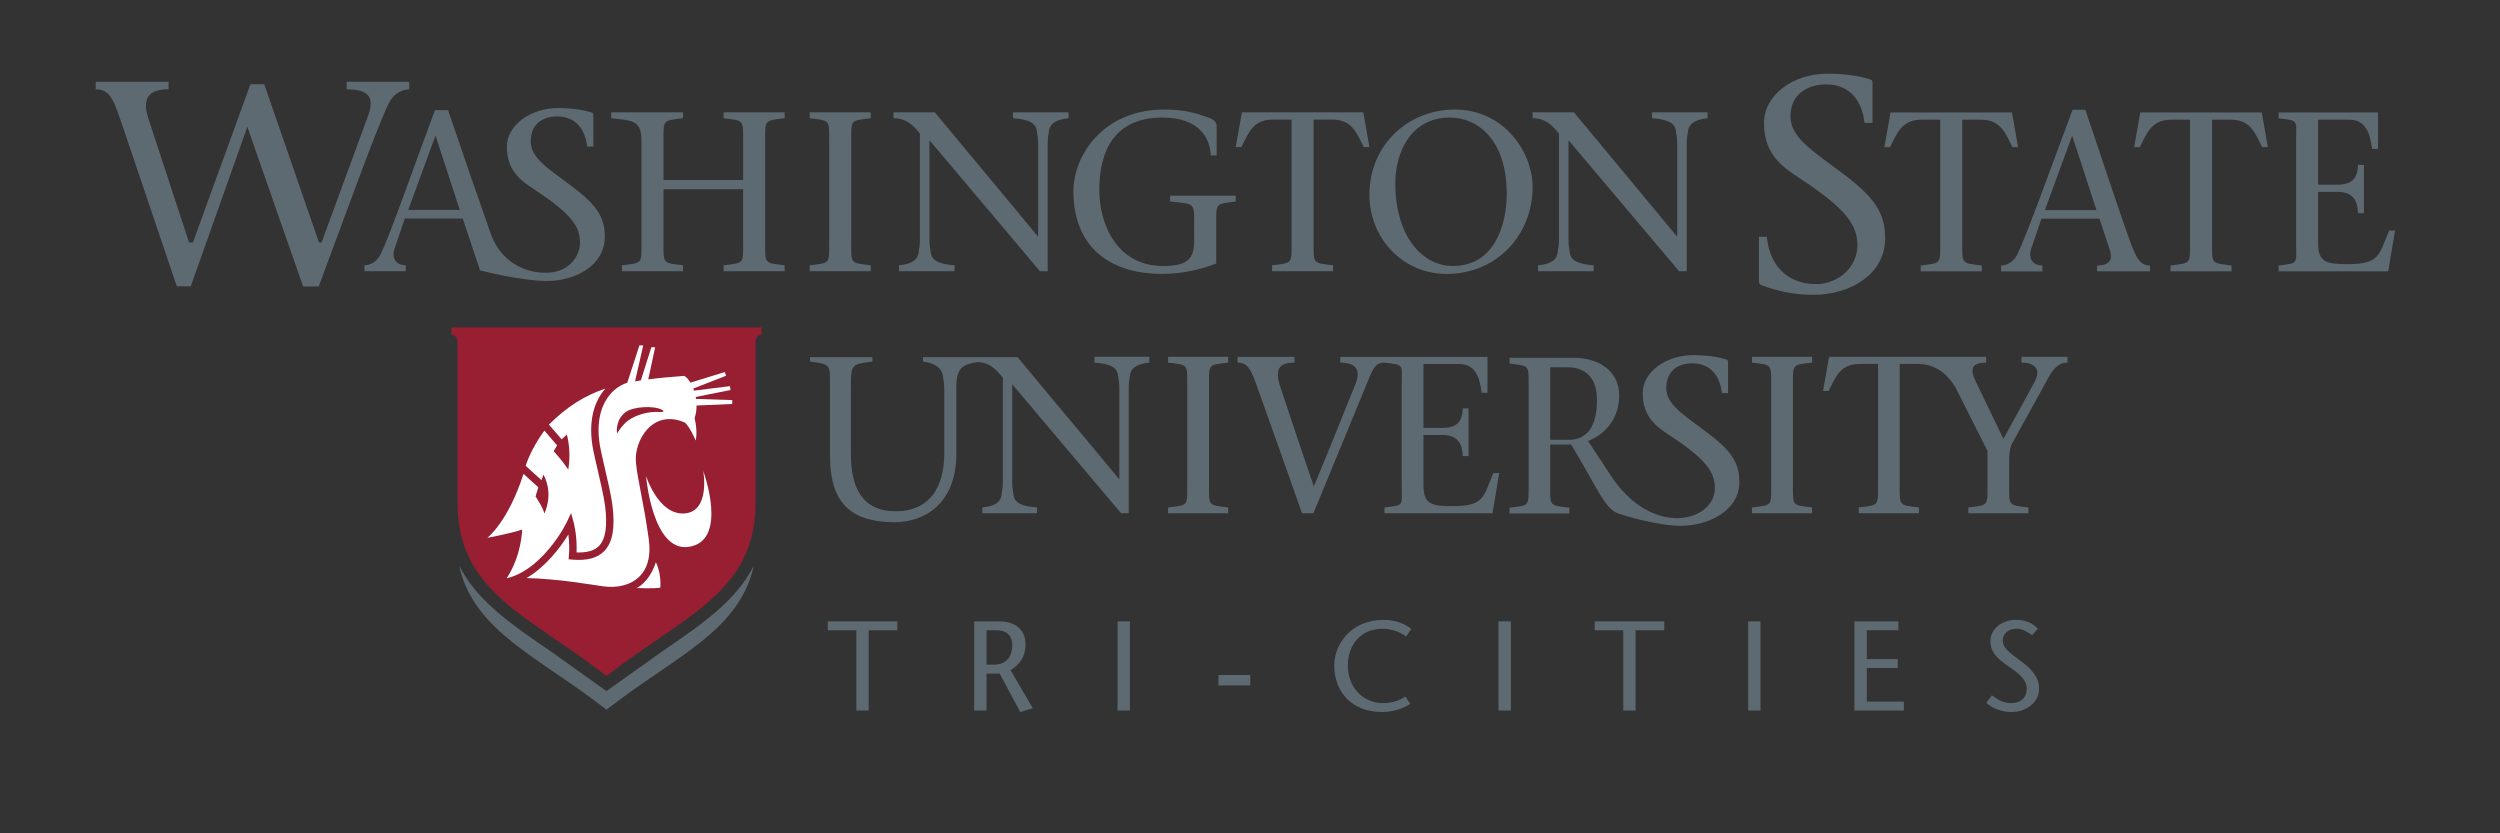 <?xml version="1.0" encoding="utf-8"?>
<!-- Generator: Adobe Illustrator 16.0.0, SVG Export Plug-In . SVG Version: 6.00 Build 0)  -->
<!DOCTYPE svg PUBLIC "-//W3C//DTD SVG 1.1//EN" "http://www.w3.org/Graphics/SVG/1.1/DTD/svg11.dtd">
<svg version="1.1" id="Layer_1" xmlns="http://www.w3.org/2000/svg" xmlns:xlink="http://www.w3.org/1999/xlink" x="0px" y="0px"
	 width="216px" height="72px" viewBox="0 0 216 72" enable-background="new 0 0 216 72" xml:space="preserve">
<rect x="0" y="0" width="216" height="72" fill="#333333" stroke="none"/>
<g>
	<path fill="#5E6A71" d="M73.986,61.388v-6.931h-2.464v-0.771h6.007v0.771h-2.476v6.931H73.986z"/>
	<path fill="#5E6A71" d="M84.171,53.687h2.2c1.254,0,2.233,0.649,2.233,1.98c0,1.133-0.55,1.771-1.287,2.244l1.914,3.278
		l-1.078,0.33l-1.782-3.322h-1.133v3.19h-1.067V53.687z M85.238,57.428h0.605c1.364,0,1.617-1.013,1.617-1.662
		c0-0.945-0.594-1.309-1.309-1.309h-0.913V57.428z"/>
	<path fill="#5E6A71" d="M96.558,61.388v-7.701h1.067v7.701H96.558z"/>
	<path fill="#5E6A71" d="M105.28,59.221v-0.902h2.74v0.902H105.28z"/>
	<path fill="#5E6A71" d="M121.495,54.996c-0.363-0.297-1.188-0.672-2.014-0.672c-1.903,0-3.025,1.365-3.025,3.169
		c0,1.947,1.343,3.257,3.025,3.257c0.837,0,1.497-0.265,1.947-0.572l0.419,0.638c-0.518,0.353-1.431,0.704-2.421,0.704
		c-2.751,0-4.147-1.881-4.147-4.004c0-1.937,1.518-3.961,4.279-3.961c1.1,0,1.87,0.385,2.377,0.781L121.495,54.996z"/>
	<path fill="#5E6A71" d="M129.469,61.388v-7.701h1.067v7.701H129.469z"/>
	<path fill="#5E6A71" d="M140.25,61.388v-6.931h-2.465v-0.771h6.007v0.771h-2.476v6.931H140.25z"/>
	<path fill="#5E6A71" d="M151.041,61.388v-7.701h1.066v7.701H151.041z"/>
	<path fill="#5E6A71" d="M164.021,54.457h-2.729v2.486h2.673v0.77h-2.673v2.904h3.201v0.771h-4.269v-7.701h3.796V54.457z"/>
	<path fill="#5E6A71" d="M175.57,54.875c-0.373-0.275-0.869-0.551-1.33-0.551c-0.771,0-1.199,0.451-1.199,1.045
		c0,0.551,0.473,0.958,1.463,1.673c1.056,0.771,1.672,1.474,1.672,2.464c0,1.222-1.155,2.014-2.387,2.014
		c-0.738,0-1.617-0.264-2.168-0.803l0.473-0.639c0.451,0.319,0.947,0.672,1.673,0.672c0.759,0,1.343-0.407,1.343-1.266
		c0-0.969-1.156-1.596-1.783-2.057c-0.638-0.496-1.354-0.969-1.354-2.059c0-1.033,1.002-1.814,2.201-1.814
		c0.803,0,1.475,0.286,1.902,0.77L175.57,54.875z"/>
</g>
<g>
	<g>
		<g>
			<g>
				<g>
					<path fill="#5E6A71" d="M57.227,56.272L52.4,59.71l-4.823-3.438c-3.429-2.344-6.368-4.354-7.909-7.406
						c1.272,5.723,6.869,7.863,12.732,12.453c5.865-4.59,11.463-6.73,12.734-12.453C63.595,51.919,60.656,53.929,57.227,56.272z"/>
					<g>
						<path fill="#981E32" d="M39.003,28.286v0.6c0.373,0.129,0.496,0.248,0.534,0.791v13.834c0,7.695,6.264,9.729,12.869,14.898
							c6.605-5.17,12.871-7.203,12.871-14.898V29.524c0.048-0.422,0.184-0.523,0.519-0.639v-0.6H39.003z"/>
					</g>
				</g>
			</g>
		</g>
		<g>
			<g>
				<g>
					<path fill="#FFFFFF" d="M55.009,50.806c0,0,1.073-0.455,1.658-2.225c0.517,1.076,0.381,2.188,0.381,2.188
						C56.575,50.874,55.009,50.806,55.009,50.806z"/>
					<path fill="#FFFFFF" d="M60.759,40.687c0,0,0.651,3.557-1.658,3.676c-2.23,0.117-3.283-3.238-3.283-3.238
						s0.54,6.559,3.664,6.127C63.006,46.765,60.759,40.687,60.759,40.687z"/>
				</g>
			</g>
			<path fill="#FFFFFF" d="M43.779,49.96h0.005c2.607-0.592,4.602-3.637,5.188-4.857l0.371-0.775l0.226,0.828
				c0.011,0.049,0.253,0.959,0.253,2.164c0,0.133-0.003,0.273-0.01,0.41c0.901,0.033,1.542-0.146,1.941-0.561
				c0.571-0.596,0.744-1.717,0.528-3.43c-0.103-0.824-0.407-2.129-0.675-3.281c-0.137-0.59-0.266-1.146-0.345-1.541
				c-0.502-2.52,0.121-4.084,0.733-4.951c0.097-0.137,0.2-0.268,0.31-0.393c-1.802,0.609-3.313,1.553-4.876,3.111l1.098,1.275
				l0.448-0.418c0.423,1.58,0.12,3.035,0.12,3.035c-0.577-0.879-1.259-1.592-1.259-1.592l0.299-0.502l-0.989-1.15l-0.116-0.127
				c-1.216,1.672-1.611,3.039-1.611,3.039l0.864,0.787l0.504,0.455l0.167-0.484c0.928,1.738,0.081,3.363,0.081,3.363
				c-0.154-0.594-0.764-1.469-0.764-1.469l0.24-0.795L45.23,40.94c-1.336,4.172-3.122,5.525-3.122,5.525s1.932-0.35,3.008-0.709
				C45.116,45.757,45.085,47.954,43.779,49.96z"/>
			<path fill="#FFFFFF" d="M63.264,34.903l-3.083,0.133c0.002,0.363-0.047,0.73-0.166,1.078c0.289,1.26,0.091,1.943,0.091,1.943
				c-0.518-1.201-0.912-1.535-0.912-1.535c-2.831-1.26-4.421,1.586-4.251,3.424c0.14,1.508,0.685,3.51,1.113,6.652
				c0.361,2.643-0.978,3.783-2.518,4.045c-0.034,0.006-0.067,0.014-0.101,0.02c-0.009,0-0.016,0.002-0.024,0.002
				c-0.25,0.031-0.514,0.045-0.797,0.037c-0.009,0-0.018,0-0.027,0c-0.03,0-0.062-0.006-0.092-0.006
				c-0.119-0.006-0.239-0.02-0.356-0.033c-1.196-0.166-3.879-0.652-6.649-0.719c1.629-0.953,2.904-2.6,3.614-3.766
				c0.043,0.322,0.077,0.717,0.077,1.15c0,0.219-0.011,0.443-0.03,0.678l-0.028,0.316l0.318,0.029
				c1.274,0.111,2.182-0.133,2.768-0.742c0.726-0.752,0.948-2.01,0.704-3.953c-0.109-0.854-0.416-2.178-0.688-3.344
				c-0.135-0.586-0.265-1.137-0.34-1.521c-0.458-2.297,0.087-3.693,0.627-4.457c0.424-0.604,1.007-1.041,1.646-1.252
				c0.012,0,0.021-0.004,0.034-0.006l1.052-3.232h0.33l-0.707,3.105c0.165-0.029,0.332-0.057,0.501-0.08l0.906-2.865h0.33
				l-0.595,2.775c0.94-0.123,1.961-0.215,3.092-0.301c0.182,0.076,0.379,0.287,0.554,0.582l2.969-0.914l0.108,0.32L59.9,33.571
				c0.023,0.057,0.044,0.119,0.065,0.18l3.102-0.387l0.052,0.334L60.107,34.3c0.011,0.057,0.021,0.111,0.028,0.168l3.133,0.1
				L63.264,34.903z M54.332,36.292c0.622-0.436,1.68-0.773,2.67-0.695c0.253,0.02,0.465-0.045,0.194-0.191
				c-0.743-0.393-2.474-0.26-3.085,0.16c-0.98,0.67-0.815,1.859-0.792,1.889C53.514,37.114,53.848,36.634,54.332,36.292z"/>
		</g>
	</g>
	<g>
		<g>
			<path fill="#5E6A71" d="M147.432,37.322c-2.039-1.528-3.465-2.385-3.465-3.81c0-1.506,1.059-2.12,2.242-2.12
				c1.629,0,2.404,1.142,2.564,2.568h0.531V31.29c0-0.1-0.02-0.182-0.143-0.221c-0.812-0.286-1.975-0.388-2.852-0.388
				c-2.344,0-4.379,1.445-4.379,3.279c0,0.99,0.273,1.702,0.676,2.244H142.6c0.01,0.01,0.018,0.018,0.023,0.024
				c0.494,0.657,1.172,1.078,1.773,1.479c3.057,2.019,3.744,3.098,3.77,4.421c0.057,2.94-5.451,4.485-9.076-1.163l-1.881-2.863
				c1.48-0.577,2.688-1.94,2.688-3.922c0-2.253-1.941-3.266-3.879-3.266h-5.596v0.498c1.729,0.208,1.652,0.116,1.652,1.902v8.648
				c0,1.794,0.076,1.692-1.652,1.902v0.501h5.172v-0.501c-1.734-0.21-1.656-0.108-1.656-1.902v-3.555h1.811
				c2.322,3.863,2.898,5.54,4.07,5.958c0.264,0.094,3.279,1.063,5.41,1.063c2.441,0,5.053-1.347,5.053-3.769
				C150.281,39.97,149.59,38.93,147.432,37.322z M135.535,38h-1.598v-6.266h1.482c1.4,0,2.559,0.727,2.559,2.826
				C137.979,36.732,137.209,38,135.535,38z"/>
			<path fill="#5E6A71" d="M94.564,31.33c1.28,0.098,1.929,0.364,2.027,1.06c0.039,0.31,0.118,0.636,0.118,1.042v7.941H96.67
				c-2.876-3.498-5.873-7.02-8.751-10.519h-8.175v0.388c0.94,0.102,1.622,0.515,1.721,1.236c0.039,0.319,0.122,0.658,0.122,1.08
				v5.567c0,3.208-1.445,5.048-4.187,5.048c-2.985,0-3.881-2.143-3.881-4.948v-5.868c0-1.861,0.055-1.896,1.858-2.115v-0.388h-5.391
				v0.388c1.806,0.22,1.724,0.254,1.724,2.115v5.969c0,3.626,1.323,5.791,5.586,5.791c2.584,0,5.332-1.601,5.332-5.908v-5.65
				c0-0.034,0-0.066,0-0.1c-0.018-1.729,0.652-1.989,1.779-2.173l0,0c1.097,0,1.7,0.663,2.239,1.356v9.098
				c0,0.403-0.076,0.732-0.116,1.041c-0.095,0.697-0.73,0.967-1.661,1.063v0.501h4.732v-0.501c-1.273-0.097-1.932-0.366-2.03-1.063
				c-0.035-0.309-0.114-0.638-0.114-1.041v-8.538c9.406,11.144,9.406,11.144,9.406,11.144h0.659V33.432
				c0-0.406,0.076-0.732,0.113-1.042c0.1-0.695,0.758-0.962,1.665-1.06v-0.507h-4.735V31.33z"/>
			<path fill="#5E6A71" d="M100.921,31.33c1.74,0.209,1.659,0.116,1.659,1.91v8.69c0,1.801,0.081,1.702-1.659,1.914v0.501h5.194
				v-0.501c-1.735-0.212-1.659-0.113-1.659-1.914v-8.69c0-1.794-0.076-1.701,1.659-1.91v-0.501h-5.194V31.33z"/>
			<path fill="#5E6A71" d="M125.479,43.731c-1.74,0-2.494-0.139-2.494-1.781v-4.365h1.623c1.293,0,1.738,0.681,1.777,1.82h0.498
				v-4.118h-0.498c-0.039,1.198-0.561,1.684-1.777,1.684h-1.623v-5.524h3.066c1.387,0,1.777,1.06,1.967,2.491h0.5v-3.108h-8.895
				h-3.826v0.501c1.311,0,1.814,0.596,1.33,1.816c-1.197,2.954-2.375,5.925-3.613,8.882c-1.002-2.934-2.121-6.254-2.871-8.534
				c-0.641-1.857,0.133-2.164,1.197-2.164v-0.501h-4.913v0.501c0.931,0,1.179,0.596,1.898,2.665
				c1.177,3.282,2.494,7.008,3.669,10.351h0.984c1.623-3.959,3.264-7.898,4.885-11.855c0.406-0.969,0.695-1.16,1.26-1.16
				c1.736,0.209,1.486,0.116,1.486,1.91v8.69c0,1.801,0.25,1.702-1.486,1.914v0.501h9.328l0.582-3.477h-0.506
				C128.141,42.938,128.275,43.731,125.479,43.731z"/>
			<path fill="#5E6A71" d="M151.369,31.33c1.74,0.209,1.662,0.116,1.662,1.91v8.69c0,1.801,0.078,1.702-1.662,1.914v0.501h5.195
				v-0.501c-1.736-0.212-1.656-0.113-1.656-1.914v-8.69c0-1.794-0.08-1.701,1.656-1.91v-0.501h-5.195V31.33z"/>
			<path fill="#5E6A71" d="M174.656,30.829v0.501c1.141,0,1.758,0.556,1.1,1.736l-2.662,4.853l-2.338-4.853
				c-0.484-1.004-0.617-1.736,0.848-1.736v-0.501h-3.236h-1.34h-8.996l-0.521,2.949h0.484c0.635-1.272,1.021-2.332,2.699-2.332h1.57
				v10.484c0,1.801,0.076,1.702-1.664,1.914v0.501h5.197v-0.501c-1.74-0.212-1.664-0.113-1.664-1.914V31.446h1.568
				c1.582,0,2.648,0.945,3.299,2.121l2.721,5.394v2.97c0,1.801,0.078,1.702-1.66,1.914v0.501h5.193v-0.501
				c-1.736-0.212-1.66-0.113-1.66-1.914v-2.162c0-0.482,0.041-1.024,0.23-1.41l3.227-5.853c0.521-0.927,1.043-1.176,1.584-1.176
				v-0.501H174.656z"/>
		</g>
		<g>
			<path fill="#5E6A71" d="M57.326,20.981c0,1.825-0.079,1.727,1.685,1.941v0.509h-5.275v-0.509
				c1.765-0.215,1.686-0.116,1.686-1.941v-8.829c0-1.821-0.848-1.723-2.612-1.938V9.707h6.201v0.508
				c-1.764,0.215-1.685,0.116-1.685,1.938v3.397h6.882v-3.397c0-1.821,0.078-1.723-1.687-1.938V9.707h5.274v0.508
				c-1.762,0.215-1.687,0.116-1.687,1.938v8.829c0,1.825-0.075,1.727,1.687,1.941v0.509h-5.274v-0.509
				c1.765-0.215,1.687-0.116,1.687-1.941v-4.631h-6.882V20.981z"/>
			<path fill="#5E6A71" d="M73.546,20.981c0,1.825-0.08,1.727,1.686,1.941v0.509h-5.274v-0.509c1.765-0.215,1.686-0.116,1.686-1.941
				v-8.829c0-1.821,0.079-1.723-1.686-1.938V9.707h5.274v0.508c-1.765,0.215-1.686,0.116-1.686,1.938V20.981z"/>
			<path fill="#5E6A71" d="M89.852,23.432c-3.118-3.685-6.354-7.552-9.55-11.318v8.673c0,0.408,0.078,0.744,0.119,1.058
				c0.098,0.708,0.763,0.978,2.057,1.079v0.509h-4.803v-0.509c0.939-0.102,1.588-0.371,1.687-1.079
				c0.038-0.313,0.118-0.649,0.118-1.058v-9.24c-0.551-0.703-1.159-1.331-2.277-1.331V9.707h3.57
				c2.922,3.545,5.962,7.156,8.883,10.704h0.039v-8.06c0-0.413-0.077-0.747-0.118-1.061c-0.096-0.705-0.765-0.979-2.059-1.076V9.707
				h4.807v0.508c-0.923,0.098-1.588,0.371-1.69,1.076c-0.038,0.313-0.116,0.647-0.116,1.061v11.08H89.852z"/>
			<path fill="#5E6A71" d="M92.743,16.49c0-3.02,2.551-7.025,7.844-7.025c1.903,0,2.807,0.355,3.768,0.673
				c0.549,0.175,0.765,0.448,0.765,0.762v2.531h-0.51c-0.059-1.57-1.059-3.274-4.179-3.274c-4.099,0-5.433,2.821-5.451,6.176
				c-0.021,3.098,1.549,6.651,5.529,6.651c2.455,0,2.67-0.907,2.67-2.434v-1.197c0-1.825,0.076-1.725-2.082-1.941v-0.507h5.67v0.507
				c-1.764,0.217-1.685,0.116-1.685,1.941v3.415c-1.255,0.488-2.903,0.9-4.69,0.9C96.371,23.668,92.743,21.746,92.743,16.49z"/>
			<path fill="#5E6A71" d="M113.494,20.981c0,1.825-0.076,1.727,1.688,1.941v0.509h-5.275v-0.509
				c1.764-0.215,1.686-0.116,1.686-1.941v-10.65H110c-1.706,0-2.096,1.076-2.744,2.373h-0.489l0.531-2.997h10.492l0.529,2.997h-0.49
				c-0.645-1.297-1.037-2.373-2.744-2.373h-1.59V20.981z"/>
			<path fill="#5E6A71" d="M118.318,16.822c0-4.238,3.293-7.357,7.373-7.357c4.256,0,6.727,3.671,6.727,6.692
				c0,4.139-3.098,7.511-7.434,7.511C121.24,23.668,118.318,20.63,118.318,16.822z M130.182,16.745c0-4.689-2.527-6.589-4.922-6.589
				c-3.334,0-4.705,2.979-4.705,5.646c0,4.747,2.43,7.181,4.961,7.181C129.162,22.983,130.182,19.374,130.182,16.745z"/>
			<path fill="#5E6A71" d="M145.07,23.432c-3.121-3.685-6.355-7.552-9.553-11.318v8.673c0,0.408,0.078,0.744,0.117,1.058
				c0.1,0.708,0.766,0.978,2.059,1.079v0.509h-4.805v-0.509c0.943-0.102,1.59-0.371,1.688-1.079
				c0.039-0.313,0.117-0.649,0.117-1.058v-9.24c-0.549-0.703-1.154-1.331-2.275-1.331V9.707h3.572
				c2.922,3.545,5.959,7.156,8.883,10.704h0.037v-8.06c0-0.413-0.078-0.747-0.117-1.061c-0.098-0.705-0.764-0.979-2.059-1.076V9.707
				h4.803v0.508c-0.92,0.098-1.586,0.371-1.684,1.076c-0.041,0.313-0.119,0.647-0.119,1.061v11.08H145.07z"/>
			<path fill="#5E6A71" d="M35.26,7.079V7.059h-5.305v0.656c2.047,0.022,2.38,0.754,1.843,2.301l-4.015,10.934h-0.223L22.833,7.283
				h-1.196l-4.968,13.666h-0.337l-3.56-10.86c-0.505-1.72,0.2-2.374,1.793-2.374V7.059H8.269v0.656c1.338,0,1.579,1.042,2.438,3.512
				l4.57,13.51h1.204l4.889-13.779l4.82,13.793h1.346c2.061-5.486,4.964-13.601,6.032-15.786c0.397-0.819,1.116-1.241,1.787-1.241
				V7.079H35.26z"/>
			<path fill="#5E6A71" d="M49.365,16.065c-2.062-1.548-3.507-2.415-3.507-3.86c0-1.525,1.073-2.147,2.27-2.147
				c1.651,0,2.434,1.157,2.601,2.603h0.536V9.956c0-0.104-0.02-0.187-0.145-0.228c-0.825-0.288-2.001-0.393-2.889-0.393
				c-2.372,0-4.436,1.467-4.436,3.324c0,1.007,0.277,1.723,0.684,2.276h-0.006c0.008,0.007,0.017,0.013,0.024,0.021
				c0.499,0.669,1.187,1.094,1.795,1.499c3.095,2.043,3.818,3.138,3.818,4.479c0,1.248-0.937,2.497-2.662,2.621
				c-1.766,0.128-4.038-0.728-4.993-3.206c-0.848-2.378-2.575-7.376-3.74-10.825h-1.137c-1.628,4.336-3.834,10.69-4.679,12.416
				c-0.311,0.648-0.88,0.981-1.411,0.981v0.51h0.849h2.721v-0.51c-0.862,0-1.235-0.647-0.98-1.413l0.902-2.628h5.001l0.843,2.529
				l0.649,1.95c0,0,3.508,0.918,5.79,0.918c2.476,0,4.994-1.363,4.994-3.816C52.255,18.746,51.553,17.694,49.365,16.065z
				 M35.272,18.137l2.333-6.375h0.039l2.08,6.375H35.272z"/>
		</g>
		<g>
			<path fill="#5E6A71" d="M161.098,10.619c-0.211-1.851-1.213-3.328-3.324-3.328c-1.531,0-3.076,0.791-3.076,2.742
				c0,1.85,1.846,2.955,4.486,4.937c2.793,2.084,3.693,3.432,3.693,5.621c0,3.138-3.045,4.88-6.207,4.88
				c-1.693,0-3.143-0.319-4.518-0.845c-0.102-0.053-0.182-0.158-0.182-0.366v-3.803h0.684c0.293,2.928,2.215,4.09,4.25,4.09
				c1.873,0,3.576-1.426,3.576-3.352c0-1.716-0.924-3.114-4.879-5.722c-1.426-0.95-3.193-1.983-3.193-4.854
				c0-2.383,2.461-4.253,5.498-4.253c1.133,0,2.639,0.133,3.693,0.504c0.158,0.048,0.184,0.16,0.184,0.29v3.459H161.098z"/>
			<path fill="#5E6A71" d="M169.537,20.995c0,1.827-0.076,1.723,1.688,1.946v0.504h-5.277v-0.504
				c1.766-0.224,1.688-0.119,1.688-1.946V10.34h-1.592c-1.707,0-2.1,1.081-2.746,2.372h-0.486l0.525-2.997h10.496l0.529,2.997
				h-0.488c-0.646-1.291-1.041-2.372-2.744-2.372h-1.592V20.995z"/>
			<path fill="#5E6A71" d="M176.381,18.894l-0.896,2.632c-0.256,0.768,0.115,1.416,0.979,1.416v0.504h-3.568v-0.504
				c0.525,0,1.098-0.342,1.412-0.984c0.842-1.729,3.137-8.141,4.766-12.479h1.1c1.332,3.943,3.33,9.99,4,11.733
				c0.434,1.095,0.748,1.729,1.59,1.729v0.504h-4.57v-0.504c1.234,0,1.355-0.648,1.041-1.517l-0.846-2.531H176.381z M181.135,18.15
				l-2.082-6.378h-0.037l-2.336,6.378H181.135z"/>
			<path fill="#5E6A71" d="M191.121,20.995c0,1.827-0.078,1.723,1.686,1.946v0.504h-5.279v-0.504
				c1.768-0.224,1.689-0.119,1.689-1.946V10.34h-1.59c-1.709,0-2.096,1.081-2.748,2.372h-0.49l0.533-2.997h10.494l0.527,2.997
				h-0.492c-0.643-1.291-1.033-2.372-2.74-2.372h-1.59V20.995z"/>
			<path fill="#5E6A71" d="M196.871,22.941c1.768-0.224,1.514-0.119,1.514-1.946v-8.831c0-1.824,0.254-1.727-1.514-1.941V9.715
				h8.592v3.152h-0.512c-0.193-1.446-0.584-2.527-1.996-2.527h-2.672v5.617h1.648c1.234,0,1.766-0.493,1.801-1.709h0.512v4.174
				h-0.512c-0.035-1.16-0.486-1.845-1.801-1.845h-1.648v4.433c0,1.674,0.766,1.812,2.533,1.812c2.844,0,2.707-0.807,3.609-2.906
				h0.51l-0.592,3.529h-9.473V22.941z"/>
		</g>
	</g>
</g>
</svg>
